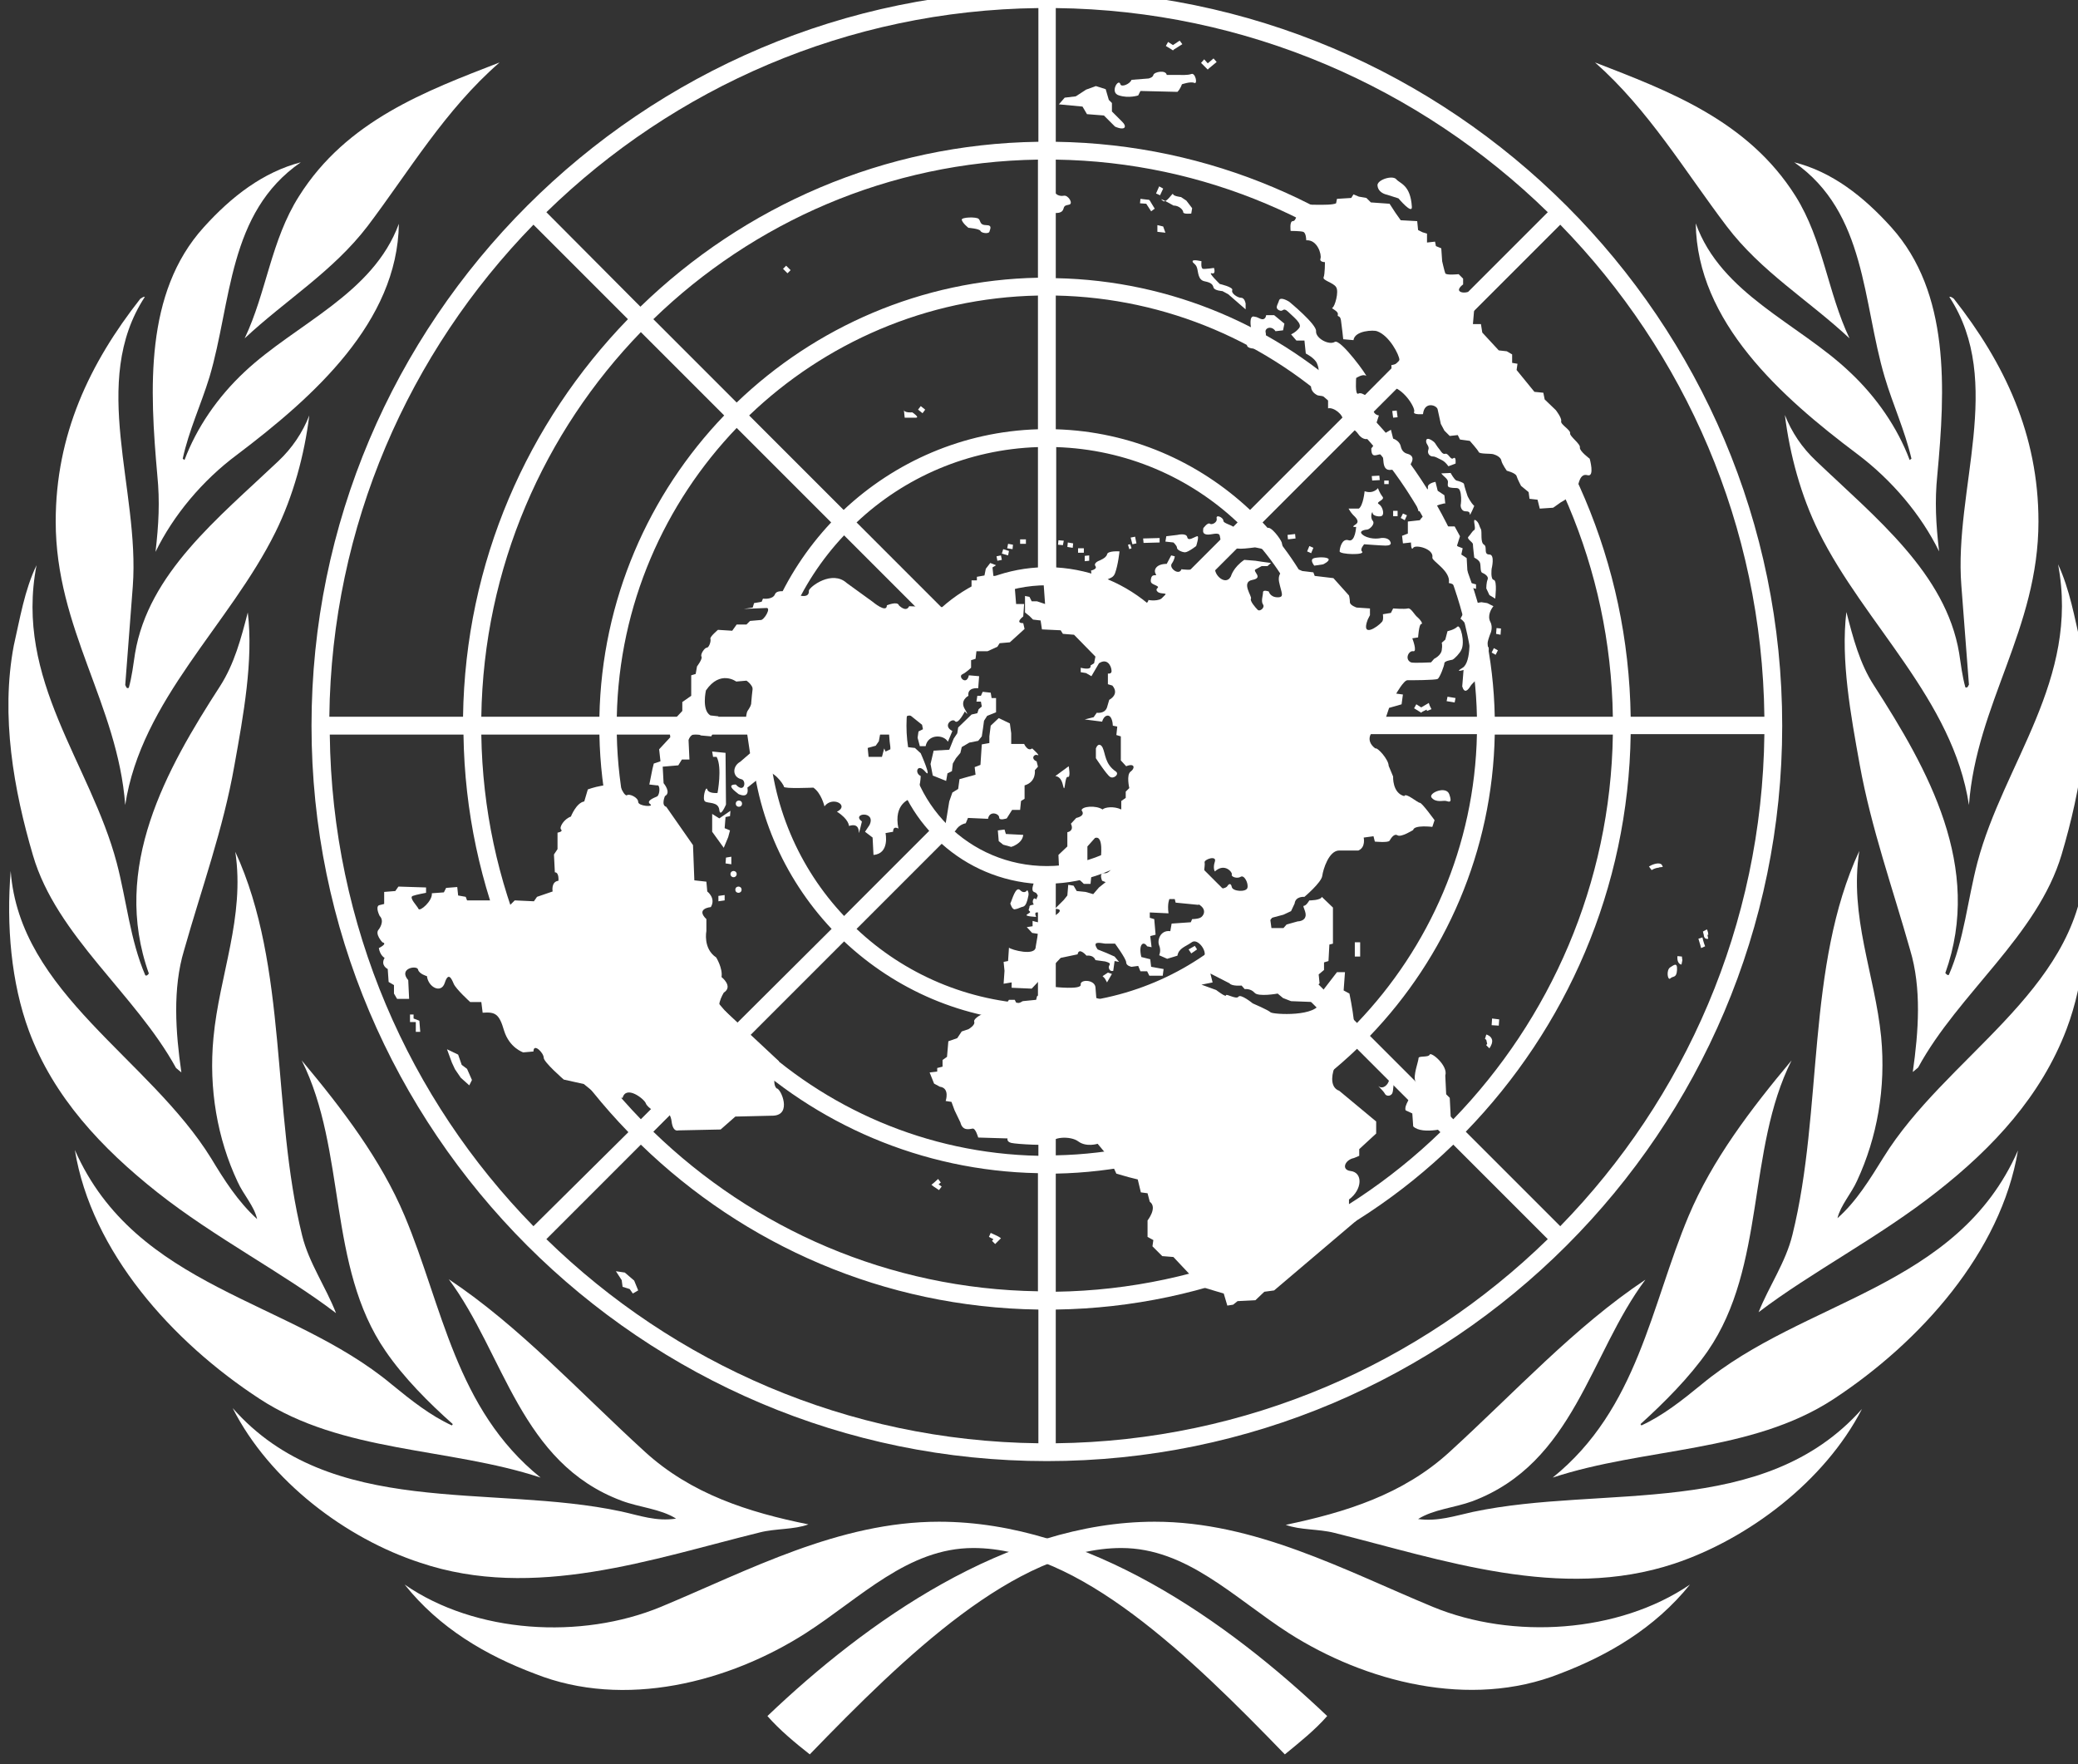 <?xml version="1.0" encoding="UTF-8"?><svg id="svg2" xmlns="http://www.w3.org/2000/svg" viewBox="0 0 466.27 395.8"><rect x="0" y="0" width="466.27" height="395.8" fill="#333333" stroke="none"/><defs><style>.cls-1{fill:#fff;}</style></defs><g id="g3320" transform="translate(1.889,-2.189)"><g><g><g><path class="cls-1" d="M37.61,241.8l1.2,1c-1.3-9-2-18.8,.6-27.4,3.9-13.8,8.8-27.2,11.3-41.5,2-11.1,4.3-23.6,3-34.3-1.5,5.8-3,11.5-6.2,16.5-12.1,18.7-24.5,40.7-16,64.5-.2,.3-.5,.6-.8,.4-3.4-7.9-4.2-16.8-6.4-25.2-5.9-22.3-23-41-18-66.8-2.7,5.6-3.7,11.9-5.1,18-3,15.8,0,32.5,4.3,47.1,5.3,18.1,23,31.1,32.1,47.7Z"/><path class="cls-1" d="M33.01,126c4-8.2,10.5-16,18.3-21.8,17.2-13,36-29.8,36.3-51.8-5.8,15.8-23.1,22.4-34.6,33.2-6.1,5.7-10.8,12.6-13.5,19.8l-.4-.3c1.4-6.4,4.1-12.1,6-18.3,5-16.8,4.1-36.9,20.5-48.2-8.4,2.2-15.5,7.6-21.8,14.6h0c-13.3,14.7-12.1,36.4-10.4,55.6,.6,6,.3,11.1-.4,17.2Z"/><path class="cls-1" d="M53.01,78.1c9.2-8.6,19.8-15,27.6-25.2,9.3-12.3,17.4-26.1,29.6-36.7-16.5,6.4-34.3,13-45,30-6.3,9.9-7.3,21.6-12.2,31.9Z"/><path class="cls-1" d="M59.91,121.6c4-8.1,6.5-17.3,7.6-26.2-1.5,3.8-3.8,7.3-7,10.3-13.4,12.7-29.1,25.1-32.1,43.1-.4,2.6-.7,5.2-1.4,7.7-.6,.3-.6-.4-.8-.6l1.7-22.2c1.6-21.7-9.8-45.8,2.7-64.9-.4-.1-.7,.3-1,.4-11.4,14.5-19,30.5-19,50,0,24.1,13.9,41,15.6,63.6,3.6-23.6,23.4-40.4,33.7-61.2Z"/><path class="cls-1" d="M33.41,269.7c12.9,10.2,28.3,18.1,40.1,27.1-2.3-5.9-6.1-11.3-7.6-17.4-6.9-27.9-3.1-60.3-15-86.1,2.2,14.7-3.6,27.7-4.9,41.7-1.1,11.5,.9,22.7,5.4,32.3,1.3,2.9,3.7,5.4,4.4,8.4-4.3-3.9-7.4-8.8-10.3-13.6C31.61,239.6,2.51,225,.51,197.6H.51c-1,12.2,.1,25.1,4.1,35.9,5.5,14.8,16.3,26.3,28.8,36.2Z"/><path class="cls-1" d="M208.81,343.6c-22.5,0-42.7,10.9-62.4,19.1-17.9,7.4-41.6,6-57.5-5,7.8,9.8,18.3,15.9,29.2,20,20.1,8,43.6,1.9,60.8-9.1,12.3-7.9,22.9-19.1,37.6-19.1,23.7,0,48.6,24.3,69.9,46.3,3.3-2.7,6.8-5.5,9.5-8.6-22.3-21.2-53.8-43.6-87.1-43.6Z"/><path class="cls-1" d="M168.61,346c3.5-.9,7.7-.6,10.9-1.8-13.4-2.7-26.3-6.8-36.7-16.3-14.9-13.6-28.1-28.1-44-38.7,12.5,16.8,16,41.2,38.8,49.7,4,1.5,8.7,1.8,12.2,4-4.4,.7-8.2-.7-12.3-1.6-29.4-6.3-65.2,1.8-87.2-23.2,8.3,16.4,25.5,29.3,42.1,34.7,25.5,8.6,52.2-.9,76.2-6.8Z"/><path class="cls-1" d="M119.41,333.7c-19.1-15.4-22-38.5-30.5-58.7-5.3-12.6-13.9-23.9-23.1-34.9,10.1,20.2,5.7,46.2,18.8,65.2,4.1,6,9.8,11.7,15.1,16.4l-.2,.3c-4.8-2.2-9.1-5.6-13.5-9.2-22.9-19.1-57.4-21.5-71.1-52.6h0c3.7,22.8,21.8,43,41.4,55.8,18.6,12.2,42.5,10.9,63.1,17.7Z"/></g><g><path class="cls-1" d="M385.51,52.9c7.8,10.3,18.4,16.6,27.6,25.2-4.9-10.3-5.9-22-12.1-31.9-10.7-17-28.5-23.6-45-30,12,10.6,20.1,24.3,29.5,36.7Z"/><path class="cls-1" d="M421.01,86.8c1.8,6.1,4.5,11.9,6,18.3l-.4,.3c-2.7-7.2-7.4-14.1-13.5-19.8-11.5-10.9-28.8-17.4-34.5-33.3,.3,22.1,19.1,38.9,36.3,51.8,7.7,5.8,14.3,13.6,18.3,21.8-.7-6.1-1-11.2-.4-17.1,1.8-19.3,2.9-40.9-10.3-55.6h0c-6.3-7-13.4-12.5-21.8-14.6,16.2,11.3,15.3,31.4,20.3,48.2Z"/><path class="cls-1" d="M438.21,133.6l1.7,22.2c-.2,.2-.2,.8-.8,.6-.7-2.5-1-5.1-1.4-7.7-3-17.9-18.8-30.4-32.1-43.1-3.2-3-5.5-6.5-7-10.3,1.1,8.9,3.6,18.1,7.6,26.2,10.3,20.8,30.1,37.6,33.7,61.3,1.7-22.7,15.6-39.5,15.6-63.6,0-19.5-7.6-35.5-19-50-.3-.2-.6-.5-1-.4,12.5,19.1,1,43.2,2.7,64.8Z"/><path class="cls-1" d="M441.81,195.7c-2.2,8.4-3,17.4-6.4,25.2-.3,.2-.6-.2-.8-.4,8.5-23.8-3.9-45.7-16-64.5-3.2-4.9-4.7-10.7-6.2-16.5-1.3,10.8,1,23.2,3,34.3,2.6,14.3,7.4,27.7,11.3,41.5,2.6,8.6,1.9,18.3,.6,27.4l1.2-1c9-16.6,26.8-29.6,32.2-47.8,4.3-14.5,7.3-31.3,4.3-47.1h0c-1.4-6.1-2.5-12.4-5.1-18,4.9,25.9-12.2,44.6-18.1,66.9Z"/><path class="cls-1" d="M319.61,362.7c-19.8-8.2-39.9-19.1-62.4-19.1-33.2,0-64.8,22.5-86.9,43.6,2.7,3.1,6.2,6,9.5,8.6,21.2-21.9,46.2-46.3,69.9-46.3,14.7,0,25.3,11.2,37.6,19.1,17.1,10.9,40.6,17.1,60.8,9.1,10.8-4.1,21.3-10.2,29.2-20-16,10.9-39.8,12.4-57.7,5Z"/><path class="cls-1" d="M420.71,261.9c-3,4.8-6,9.8-10.3,13.6,.7-2.9,3.1-5.5,4.4-8.4,4.5-9.7,6.5-20.8,5.4-32.3-1.4-14-7.2-27-4.9-41.7-12,25.8-8.1,58.2-15,86.1-1.5,6.2-5.3,11.6-7.6,17.4,11.8-9,27.2-16.9,40.1-27.1,12.5-9.8,23.3-21.4,29-36.4,4.1-10.8,5.1-23.7,4.1-35.9-2.1,27.6-31.3,42.2-45.2,64.7Z"/><path class="cls-1" d="M379.91,312.8c-4.4,3.6-8.7,7-13.5,9.2l-.2-.3c5.3-4.8,11-10.5,15.1-16.4,13.1-19,8.7-45.1,18.8-65.2-9.2,11-17.8,22.3-23.1,34.9-8.5,20.2-11.4,43.3-30.5,58.7,20.6-6.8,44.5-5.5,63-17.6,19.5-12.8,37.6-33,41.4-55.8-13.6,31-48,33.4-71,52.5Z"/><path class="cls-1" d="M328.61,341.4c-4.1,.9-7.9,2.2-12.3,1.6,3.5-2.2,8.1-2.5,12.2-4,22.8-8.6,26.3-33,38.8-49.7-15.9,10.6-29.1,25.1-44,38.7-10.4,9.5-23.3,13.5-36.7,16.3,3.2,1.2,7.4,.9,10.9,1.8,24.1,6,50.7,15.4,76.3,6.9,16.5-5.5,33.7-18.4,42.1-34.7-22.1,24.9-58,16.9-87.3,23.1Z"/></g></g><path class="cls-1" d="M233.01,0C142.01,0,68.01,74,68.01,165s74,165,165,165,165-74,165-165S324.01,0,233.01,0Zm0,196.5c-17.4,0-31.5-14.1-31.5-31.5s14.1-31.5,31.5-31.5,31.5,14.1,31.5,31.5-14.1,31.5-31.5,31.5Zm23.7-58c-5.8-5.2-13.3-8.5-21.6-9v-27c15.7,.5,30,6.8,40.7,16.9l-19.1,19.1Zm-25.7-9c-8.3,.5-15.8,3.8-21.6,9l-19.1-19.1c10.7-10.1,25-16.4,40.7-16.9v27h0Zm-24.4,11.9c-5.2,5.8-8.5,13.3-9,21.6h-27c.5-15.7,6.8-30,16.9-40.7l19.1,19.1Zm-9,25.6c.5,8.3,3.8,15.8,9,21.6l-19.1,19.1c-10.1-10.7-16.4-25-16.9-40.7h27Zm11.8,24.5c5.8,5.2,13.3,8.5,21.6,9v27c-15.7-.5-30-6.8-40.7-16.9l19.1-19.1Zm25.6,8.9c8.3-.5,15.8-3.8,21.6-9l19.1,19.1c-10.7,10.1-25,16.4-40.7,16.9v-27Zm24.5-11.8c5.2-5.8,8.5-13.3,9-21.6h27c-.5,15.7-6.8,30-16.9,40.7l-19.1-19.1Zm9-25.6c-.5-8.3-3.8-15.8-9-21.6l19.1-19.1c10.1,10.7,16.4,25,16.9,40.7h-27Zm10.1-46.4c-11.5-10.8-26.7-17.6-43.6-18.1v-30c25.1,.5,47.9,10.7,64.8,26.9l-21.2,21.2Zm-47.6-18.1c-16.8,.5-32.1,7.3-43.6,18.1l-21.2-21.2c16.9-16.2,39.7-26.4,64.8-26.9v30h0Zm-46.4,20.9c-10.8,11.5-17.6,26.7-18.1,43.6h-30c.5-25.1,10.7-47.9,26.9-64.8l21.2,21.2Zm-18,47.6c.5,16.8,7.3,32.1,18.1,43.6l-21.3,21.2c-16.2-16.9-26.4-39.7-26.9-64.8h30.1Zm20.9,46.4c11.5,10.8,26.7,17.6,43.6,18.1v30c-25.1-.5-47.9-10.7-64.8-26.9l21.2-21.2Zm47.5,18c16.8-.5,32.1-7.3,43.6-18.1l21.2,21.2c-16.9,16.2-39.7,26.4-64.8,26.9v-30Zm46.4-20.9c10.8-11.5,17.6-26.7,18.1-43.6h30c-.5,25.1-10.7,47.9-26.9,64.8l-21.2-21.2Zm18.1-47.5c-.5-16.8-7.3-32.1-18.1-43.6l21.2-21.2c16.2,16.9,26.4,39.7,26.9,64.8h-30Zm3.1-70.4c-17.6-16.9-41.4-27.5-67.6-28v-26.6c33.5,.5,63.9,14.1,86.3,35.8l-18.7,18.8Zm-71.6-28.1c-26.2,.5-50,11.1-67.6,28l-18.7-18.7c22.4-21.7,52.8-35.3,86.3-35.8v26.5Zm-70.4,30.9c-16.9,17.6-27.5,41.4-28,67.6h-26.5c.5-33.5,14.1-63.9,35.8-86.3l18.7,18.7Zm-28,71.6c.5,26.2,11.1,50,28,67.6l-18.7,18.7c-21.7-22.4-35.3-52.8-35.8-86.3h26.5Zm30.8,70.4c17.6,16.9,41.4,27.5,67.6,28v26.5c-33.5-.5-63.9-14.1-86.3-35.8l18.7-18.7Zm71.6,28.1c26.2-.5,50-11.1,67.6-28l18.7,18.7c-22.4,21.7-52.8,35.3-86.3,35.8v-26.5Zm70.5-30.9c16.9-17.6,27.5-41.4,28-67.6h26.5c-.5,33.5-14.1,63.9-35.8,86.3l-18.7-18.7Zm28-71.6c-.5-26.2-11.1-50-28-67.6l18.7-18.7c21.7,22.4,35.3,52.8,35.8,86.3h-26.5Zm-9.3-92c-23.2-22.5-54.5-36.5-89.2-37V4c42.9,.5,81.8,17.9,110.4,45.8l-21.2,21.2Zm-93.2-37c-34.6,.5-66,14.5-89.2,37l-21.1-21.2C149.31,21.9,188.21,4.5,231.11,4v30h-.1Zm-92,39.8c-22.5,23.2-36.5,54.5-37,89.2h-30c.5-42.9,17.9-81.8,45.8-110.4l21.2,21.2Zm-36.9,93.2c.5,34.6,14.5,66,37,89.2l-21.3,21.1c-27.9-28.5-45.2-67.4-45.7-110.3h30Zm39.8,92c23.2,22.5,54.5,36.5,89.2,37v30c-42.9-.5-81.8-17.9-110.4-45.8l21.2-21.2Zm93.1,37c34.6-.5,66-14.5,89.2-37l21.2,21.2c-28.6,27.9-67.5,45.3-110.4,45.8v-30h0Zm92-39.9c22.5-23.2,36.5-54.5,37-89.2h30c-.5,42.9-17.9,81.8-45.8,110.4l-21.2-21.2Zm37-93.1c-.5-34.6-14.5-66-37-89.2l21.2-21.2c27.9,28.6,45.3,67.5,45.8,110.4h-30Z"/><g><polygon id="polygon59" class="cls-1" points="242.51 126.8 241.51 126.9 241.51 128.1 242.51 128 242.51 126.8"/><rect id="rect61" class="cls-1" x="240.01" y="125.2" width="1.3" height="1"/><polygon id="polygon63" class="cls-1" points="237.61 124.9 238.81 125.1 238.91 124.1 237.71 123.9 237.61 124.9"/><polygon id="rect65" class="cls-1" points="236.61 124.5 235.51 124.4 235.61 123.4 236.81 123.5 236.61 124.5"/><rect id="rect67" class="cls-1" x="227.01" y="123.2" width="1.3" height="1"/><polygon id="polygon69" class="cls-1" points="224.11 125.2 225.31 125.4 225.41 124.4 224.31 124.2 224.11 125.2"/><polygon id="rect71" class="cls-1" points="224.31 126.8 222.91 126.4 223.21 125.4 224.51 125.8 224.31 126.8"/><polygon id="rect73" class="cls-1" points="221.91 128 221.71 127 222.71 126.8 222.91 127.8 221.91 128"/><polygon id="polygon75" class="cls-1" points="91.41 231.5 91.41 233.7 92.41 233.7 92.21 231.2 90.91 230.7 90.91 229.8 90.11 229.8 90.11 231.5 91.41 231.5"/><polygon id="polygon77" class="cls-1" points="98.41 237.6 100.91 238.8 101.71 241.1 102.91 242 104.01 244.5 103.41 245.7 101.51 244 100.21 242.1 99.51 240.6 98.41 237.6"/><polygon id="polygon79" class="cls-1" points="140.41 289.5 141.31 291.7 140.11 292.4 139.41 291.4 137.81 290.9 137.61 289.4 136.31 287.4 138.31 287.7 140.41 289.5"/><path id="path81" class="cls-1" d="M227.91,137.7h-1.8l-.3-3.7,1-.7v-1.9h-5.8l-.2-1.9,.8-.5-1.3-.5-1,1.3-.3,1.5-1.7,.3v.8h-1.2v2.2l-4.7,3.9-9.3-.3c-.7,1.5-2.3-.2-2.3-.2-.3-1-2.7,0-2.7,0,0,1.9-3.2-.8-3.2-.8l-5.8-4.2c-3.3-3-8.3,.8-8.5,1.7,.2,2.4-3.8,.5-3.8,.5,0,0-3.3-1-3.8,.3s-2.7,1-2.7,1l-.3,.7-1.7,.3-.3,1-2,.3,5-.2c1.3-.2-.5,2.9-1.3,2.7l-2.3,.2-.8,.8h-2.2l-1,1.4-3.2-.2s-1.8,1.5-1.7,2c.2,.5-.3,2-.8,2s-1.5,1.5-1.2,2-1,2.2-1,2.2l-.3,1.7-1,.3v4.6l-2,1.4v2l-3,3.2,.3,2.7-2.5,2.7,.3,2.7-1.5,.5-.3,1.2-.7,3.5,1.7,.2c.8-.3,.7,2.2,0,2.5s-2.5,1-1.5,1.7-2.7,.5-2.7-.5-2-1.9-2.5-1.5c-.5,.3-1.3-1.5-1.3-1.5-1.8-1.9-7.5,.2-7.5,.2l-.8,2.7c-1.8,.3-3,3.4-3,3.4-1.5,.5-2.7,2.4-2.2,2.9s-.8,.7-.8,.7v3.7l-.8,1.2,.2,4c1,0,.8,1.9,.8,1.9-1.7,.2-1.3,2.4-1.3,2.4l-3.5,1.2-.7,1-4.3-.2-1.2,1.2-1.2-1.2h-8.3l-.3-.8-1.7-.3-.2-1.9-2.5,.2-.5,1-2.7,.2c.2,1.7-2.7,4.2-3,3.5s-2.2-2.5-1.3-2.9c.8-.3,3-.7,3-.7v-1.2l-6.2-.2-.7,1-2.5,.2v2.7l-1.2,.3c-.8,.5,.2,2.4,.2,2.4,1.2,1.2-.2,3-.2,3-1,1,.8,2.9,.8,2.9,1.3,.3-.8,1.3-.8,1.3,.3,1.7,1.3,2.2,1.3,2.2-1,1.7,.7,2.5,.7,2.5l.2,2.9,1.2,.7v1.9l.7,1.2h2.7l-.2-4.2c-2.3-2.7,2-3.4,2.2-2.4s2,1.5,2,1.5c.3,2.5,3.2,4,4,1.5s1.5-1,2,.2,3.7,4.1,3.7,4.1h2.5l.3,2.4c2.8-.2,3.7,.2,4.8,4,1.2,3.9,4.3,4.9,4.3,4.9l2.3-.2c0-2,2.3,.3,2.3,1.4,0,1,4.5,4.9,4.5,4.9l4.5,1,4.2,3.4,3.2-.3h1.3c.8-2.9,4.8,.2,5.2,1.2,.3,1,3,2.7,3.3,1.9s2.2-.3,2.5,2.2c.3,2.5,1.5,2,1.5,2l9.5-.2,3.3-2.9,8.5-.2c4.3-.2,1.7-6.1,.8-6.1-1.5-1.2,.5-6.1,.5-6.1l-12.1-11.3c-2.8,0-.3-4.1-.3-4.1,2.2-1.4-.5-3.5-.5-3.5,.3-2-1.2-4.4-1.2-4.4-3-2-2.2-5.9-2.2-5.9v-2.7c-2.5-2.4,1-2.7,1-2.7,1.2-2-.8-3.5-.8-3.5l-.2-2.2-2.7-.3-.3-7.9-6-8.6c-1.2-.3-.3-2.4-.3-2.4,1.5-.8-.3-2.9-.3-2.9l-.2-3.7,3.5-.3,.8-1.3h1.7l-.2-4.4c.8-2.2,2.8-1,2.8-1l2.3,.2,1.3-2.5,.3-2-1.8-.2c-2-1.2-1-5.6-1-5.6,3.2-4.7,6.8-2,6.8-2l2.3-.2c3.5,2.4,.3,6.7,.3,6.7-.7,1-.3,4.2-.3,4.2l.8,5.4-2.2,1.9c-1.8,1-1.8,3.4,.2,3.9,1.3,.2,.8,3.4-1.2,1.2-3,0,1.7,2.7,.3,2,3,1.5,2.3-1.3,2.3-1.3l4-3.2c1.5-1.2,4.2,2.5,4.2,3s6.6,.2,6.6,.2c1.8,1.2,2.5,4.2,2.5,4.2,1.8-2.4,5.7-.2,2.8,1.2,2.7,1.7,2.7,3.2,2.7,3.2,2.2-.7,2.2,1,2.2,1.5s.7-2.5,.7-2.5c-2.5-1.9,3.3-2.5,1.7,.8l-1,1.5,1.7,1.3,.2,3.9c3.7-.3,2.7-4.9,2.7-4.9l1.7-.3c0-1.5,1.2-.7,1.2-.7-1.2-5.7,2.7-6.7,2.7-6.7,2.2-.5,2.3-5.1,2.3-5.1-1.5-.7-.7-3,1-1s-1-4.1-1-4.1l-1.3-1.2-1.8-.2-.2-1.9h-3l-.5,2.4-1.1,.5-.3-.7-.5,1.9h-3l-.2-2,1.8-.5,.7-1,.5-2.7h2.2l2.8-.8c.2-2.9,1.7-2.2,1.7-2.2l1,.8,1.5,1.2,.2,1-1,.5-.2,1.4,.5,1.9h1.3c.5-2.7,4-2.7,5-1l1-2.4c-2.3-1.2,0-3,.6-2.2,.7,.8,2.2-2.2,2.2-2.2,0,0,1.2,1.5,0-.5s.8-3,.8-3c-.3-2,2.2-1.7,2.2-1.7l.2-2.7-2.3-.2c-.5,2.4-2.5,.3-1.5-.2s2-1.5,2-1.5v-1.7l1-.3,.2-1.7h2.5l2.2-1,.5-.8,2.3-.2,3.3-3-.3-1.3c-2,0,0-1.5,0-1.5l.2-2.8h0Z"/><path id="path83" class="cls-1" d="M160.91,171.1l-3-.3,.2,1.2h.8c1.3,2.4,.2,8.1,.2,8.1,0,0-2,.2-2.3-.8s-1.2,2.2-.5,2.7,3,0,3.2,1.9,1.5-1.2,1.5-1.2l-.1-11.6h0Z"/><polygon id="polygon85" class="cls-1" points="157.91 184.8 157.91 188.8 160.51 192.4 161.51 190 161.91 188.5 160.71 188 160.91 185.5 161.91 185.3 162.01 184.1 159.51 185.8 157.91 184.8"/><polygon id="polygon87" class="cls-1" points="162.21 196.1 162.21 194.4 161.01 194.6 160.91 195.9 162.21 196.1"/><polygon id="polygon89" class="cls-1" points="160.71 204.2 160.71 203 159.31 203.2 159.31 204.4 160.71 204.2"/><path id="path91" class="cls-1" d="M162.71,199c.4,0,.7-.3,.7-.7s-.3-.7-.7-.7-.7,.3-.7,.7,.3,.7,.7,.7Z"/><circle id="circle93" class="cls-1" cx="163.81" cy="201.8" r=".7"/><circle id="circle95" class="cls-1" cx="163.91" cy="182.5" r=".7"/><polygon id="polygon97" class="cls-1" points="217.21 159.6 218.21 159.6 218.41 160.7 217.71 161.3 217.41 162.2 216.11 162.5 213.11 165.4 212.91 166.7 212.11 167.9 211.11 170.4 207.61 170.6 206.91 173.6 207.41 176.2 210.41 177.4 210.71 175.7 211.71 175.2 211.91 173.5 212.61 172.3 213.61 171.1 213.91 169.8 215.61 168.8 217.61 168.4 218.41 167.4 218.71 165.4 218.91 163.9 219.61 162.8 221.61 162 221.61 158.8 220.61 158.8 220.41 157.6 218.61 157.4 218.21 158.3 217.41 158.3 217.21 159.6"/><path id="path99" class="cls-1" d="M225.01,169.1v-2.4l-.3-2.2-2.5-1.2-1.8,1.7-.3,2.4v1.5l-1.7,.3-.3,4.6-1.3,.5,.2,1.7-1.8,.5-1.8,.5-.3,2.2-1.3,.8-.7,2-.8,4.9s1.5,2.9,2.3,1.5c.8-1.3,2.2-1.5,2.2-1.5l.5-1.2,4.5,.2c.3-1.9,2.5-1.2,2.5-.3,0,.8,1.7,.2,1.7,.2l1.2-1.9h1.8l.2-2,.8-.5v-3c2.7-.8,2.3-3.4,2.3-3.4l.7-.8-.3-1.2c-1.3-.5-.7-1.7,.2-1.4,.8,.3-1.2-1.5-1.2-1.5-1,.8-1.8-1-1.8-1h-2.9Z"/><path id="path101" class="cls-1" d="M227.71,189.5c-.2,2-2.7,2.7-2.7,2.7l-1.8-.5-1-.8-.2-2.4,1.5-.2,.3,1,3.9,.2h0Z"/><path id="path103" class="cls-1" d="M236.71,178.7c.4,1.5,.3-2.4,1-2.2s.2-2.4,.2-2.4l-3,2.2c1.4,.2,1.6,1.7,1.8,2.4Z"/><path id="path105" class="cls-1" d="M245.51,169.9c.7,1.5,.5,3.7,3,5.4,.8,.6-.5,1.7-1.3,1.2s-3.2-4.2-3.2-4.2v-2.2c.5-1.3,1.2-.8,1.5-.2h0Z"/><polygon id="polygon107" class="cls-1" points="245.51 221.2 246.01 221.7 246.51 222.6 247.61 220.7 246.71 220.4 245.51 221.2"/><polygon id="polygon111" class="cls-1" points="265.41 216.1 266.71 215.2 266.21 214.4 264.81 215.2 265.41 216.1"/><path id="path113" class="cls-1" d="M313.51,251.3l1.5,.7,.2,2.9c2,2,8.5,.3,8.5-.2s-.3-6.2-.3-6.2l-.8-.8-.2-4.2c.7-2.2-3.2-5.4-3.5-4.7s-2.5,.2-2.5,.8c0,.7-1.3,4-.7,5.2,.7,1.2-.5,1.2-.7,2.4-.2,1-1.9,3-1.5,4.1h0Z"/><path id="path115" class="cls-1" d="M309.81,244.5c-.3,1.3-1.5,2-2.2,1.5s.8,.8,1.2,1.5c.3,.7,1.3,.7,1.7,0,.3-.7,.2-2.2,.5-2.9,.3-.6-1-.8-1.2-.1h0Z"/><rect id="rect117" class="cls-1" x="302.11" y="213.6" width="1.2" height="3.2"/><path id="path119" class="cls-1" d="M319.31,181.1c-.7-1,3.3-2.7,4-.7s0,1.7-.7,1.5c-.6-.2-2.3,.5-3.3-.8h0Z"/><polygon id="polygon123" class="cls-1" points="322.91 158.5 322.71 159.5 324.51 159.8 324.71 158.8 322.91 158.5"/><polygon id="polygon125" class="cls-1" points="318.21 161.4 318.31 161.7 319.31 161.3 318.91 160.5 318.71 159.9 318.21 160.2 317.01 160.9 315.91 160.2 315.41 161.1 316.71 161.9 317.01 162.1 317.21 161.9 318.21 161.4"/><path id="path127" class="cls-1" d="M324.51,120.3h-2.5s.8,.3-1.5-1.9c-2.3-2.2-3.8,.5-3.8,.5l-2.7,.3v2.7l-1.3,.5,.2,1.7,1.8-.2s0,2,.5,1.2c.5-.8,4.7,.2,4.3,2.2-.1,.8,4.2,3,3.7,5.7,2.2,.3,1.7,2.5,1.7,2.5l2.8,.3,.8-1.7,.8,.2v-1l-1.8-.5-.3-5.4-1.2-.8,.3-1.4-1.3-.5,.7-2.2-1.2-2.2h0Z"/><path id="path129" class="cls-1" d="M331.81,137.5l-1.3-.2-3,.5-1.7,3.2s.8,.5,1.5,1.7,1,8.1-1,9.3,.2,.5,.2,.5l-.3,3.7c.5,1.7,1.3,.8,1.8,0s1-1,1.7-1.9c.7-.8,1.7-2.4,1.8-3.5,.2-1.2,1-3,.5-3.5s.5-2.9,.5-2.9c0,0,.7-1.4,0-2.7-.7-1.4,.2-2.9,.7-3.5l-1.4-.7h0Z"/><polygon id="rect133" class="cls-1" points="333.81 144.4 333.91 143.1 334.91 143.2 334.81 144.6 333.81 144.4"/><polygon id="rect135" class="cls-1" points="333.71 149.1 332.81 148.6 333.31 147.6 334.21 148.1 333.71 149.1"/><path id="path137" class="cls-1" d="M332.31,135.7l-.7-1.5s0-1.3,.3-2-.7-1.3-1.2-1.5-.3-1.5-.5-2.2-1.3-1.2-1.3-1.2c0,0-.3-2.5-.3-3s-1.5-1.2-1-1.7,.8-1.2,1.3-1.5-.5-2.7,.3-2.2,.8,1.4,1.2,2c.3,.7-.2,3,.7,3.5,.8,.5-.2,2.2,1.2,2.2,1.3,0,.5,3.2,.5,3.2,0,0-.3,2.4,.5,2.5,.8,.2,.3,4.2,.3,4.2l-1.3-.8h0Z"/><path id="path139" class="cls-1" d="M321.51,108.4c.5,.7,1.5,1.2,1.5,1.9s-.3,1.2,.7,1.3c1,.2,1.7-.2,2,.7,.3,.8,.3,2.2,.2,2.9-.2,.7,.2,1.7,1,1.7s1,.2,1,.7,1-1.9,1-1.9c-.8-.7-1.5-2.2-1.5-2.2,0,0-.8-2.4-.8-2.7s-1.2-.7-1.7-.8c-.5-.2-1.3-1.7-1.3-1.7l-2.1,.1h0Z"/><path id="path141" class="cls-1" d="M323.11,106.8c-.5-.7-1-1.2-1.7-1.5s-1.2-.7-1.8-.7c-.7,0-1.3-.7-1-1.5s-.5-1.2-.5-1.9,.5-.7,1.3-.2,.7,.7,1.3,1.5c.7,.8,1,1.7,1.7,1.5s1.2,1.5,1.8,1c.7-.5,.5,1.2,.5,1.2l-1.6,.6h0Z"/><path id="path143" class="cls-1" d="M303.71,125.9c.9,.9-5,.7-5,0s.5-3,2-2.5,1.7-3,1.7-3c0,0-1.3,.2-.2-.5,1.2-.7,0-1.7-.5-2.2s-1-1.4-1-1.4h2.3c1-.7,1.3-3.9,1.3-3.9,2,.7,3-.7,3-.7,0,0,.3,1,1,1.9,.7,.8-1.7,1.2-.8,1.7,.8,.5,1.2,2,.8,2.5-.3,.5-2.2,.2-2.2-.5s-.7,.8,0,1.7c.7,.8-.8,2-1.2,2-.3,0-2.5,.3-.7,1.4,1.8,1,3.8,.5,3.8,.5,0,0,1.5-.2,2,.7,.5,.8-.2,1-1,1s-4.8-.3-4.8-.3c0,0-1,1.1-.5,1.6h0Z"/><path id="path145" class="cls-1" d="M293.01,127.4c.8-.2,2.8-.3,3.2,.2,.3,.5-1.2,1.2-1.2,1.2l-2,.3c-.6-.8-.8-1.5,0-1.7h0Z"/><path id="path147" class="cls-1" d="M314.51,113.3c1.3-.7,4.2-.7,4-1.7s1.7-1.3,1.7-1.3l.5,2,1.5,1,.2,1.9s.5-.3-1.3,.2-.7,1.3-.7,1.3l-4,.2-.5-1.7-1.4-1.9h0Z"/><path id="path149" class="cls-1" d="M308.01,104.1c1,0-.3,3.9,2.3,3.5,2.7-.3,.2,1.2,2.2,1.3,2,.2,1.5-1.5,2.2-2.7s.3-1.9-.8-2.2q-1.2-.3-1.5-1.7c-.3-1.3-1.7-1.7-1.7-1.7l-.5-2-2.2,1.3-2.2,2.9c0,2.4,1.2,1.3,2.2,1.3h0Z"/><polygon id="rect153" class="cls-1" points="312.41 118.4 312.91 117.4 313.81 117.8 313.31 118.9 312.41 118.4"/><rect id="rect155" class="cls-1" x="310.71" y="116.8" width="1" height="1.2"/><polygon id="rect157" class="cls-1" points="311.51 94.3 311.71 95.8 310.71 95.9 310.51 94.4 311.51 94.3"/><rect id="rect159" class="cls-1" x="308.71" y="110" width="1" height=".8"/><polygon id="rect161" class="cls-1" points="306.01 110 305.91 109 307.61 108.9 307.71 109.9 306.01 110"/><polygon id="rect163" class="cls-1" points="292.31 126.3 291.41 125.9 291.91 124.7 292.81 125.1 292.31 126.3"/><polygon id="rect165" class="cls-1" points="287.11 123.2 287.01 122.2 288.71 122 288.81 123 287.11 123.2"/><polygon id="polygon169" class="cls-1" points="258.31 122.9 254.61 123 254.71 124 258.31 123.9 258.31 122.9"/><polygon id="rect171" class="cls-1" points="252.21 124.3 251.81 122.8 252.81 122.6 253.11 124.1 252.21 124.3"/><polygon id="rect173" class="cls-1" points="251.51 125.4 251.21 124.4 251.71 124.3 252.01 125.2 251.51 125.4"/><path id="path175" class="cls-1" d="M259.81,122.5l-.2,1.2,1.8,.2s.8,.7,.8,1.2,1.2,1,1.8,1c.7,0,2.5-1.4,2.5-1.4,0,0,.8-2.4,.2-2.2-.7,.2-2,1.2-2.2,.2s-2.2-.5-2.2-.5l-2.5,.3h0Z"/><path id="path177" class="cls-1" d="M268.11,120.7c0,.5-.3,1.2,.7,1.4,1,.2,2.8-.7,3,.3s.2,1.7,1.5,2.2,2.2,.7,3.2,.7,3.2-.3,3.2-.3c0,0,2.4,.4,2.8,.8,1.8,1.9,3,2.4,3.5,1.5,.5-.8-.2-2.7-.3-3.4-.2-.7-2.5-3.9-3.3-3.2-.8,.7-1,0-2.5,.5s-4.7,.2-4.8-.5c-.2-.7-2.5-1-2.5-1.7s-1.7-1.5-1.5-.5-1.2,1.5-1.5,1.2c-.5-.4-1.5,1-1.5,1h0Z"/><path id="path179" class="cls-1" d="M306.31,99.1l1.2-3.7c-1.7-.3-1.3-2.2-1.3-2.2-.2-1.5-2.5-3.2-3.3-2.7s-.5-3.5-.5-3.5c0,0,1.5-1,2.2-.5s-5.7-8.4-7-7.6-4.3-.8-4.2-2.4c.2-1.5-6-6.6-6-6.6,0,0-2-1.3-2.3-.3s-1,1.7,0,2.2,.8-.8,2,.3c1.2,1.2,3.3,2.7,2.5,3.7s-1.8,1.4-1.8,1.4l1.2,1.4h1.8l.3,2.9s2,1,2.5,2.2,.5,1.9,0,2.5c-.5,.7-1.5,1.9-1.3,3,.2,1.2,1.5,1.7,1.5,1.7l1.3,.2,1,.5v2.2c1.3-.3,3.5,1.5,3.3,2.7s.3,.5,2,1.7,1.2,1.4,2.3,2.2c1.1,.7,2.1,.2,2.6-1.3h0Z"/><path id="path181" class="cls-1" d="M278.91,76.1c-.2-.7-.5-3,.5-2.9,1,.2,.3,0,1.5,.5s1.3-.8,1.3-.8h1.8l2.3,1.9-.3,1.5-1.7,.2c-.8-1.3-2.5-.8-2.2,.3,.3,1.2-.8,3.4-1.5,3.5-.7,.2-2.8,.2-2.7-.8,.3-1,1-3.4,1-3.4h0Z"/><path id="path183" class="cls-1" d="M277.61,71.6v-1.3s-.2-1.3-1-1.3-2.3-1-2-1.7-2.8-1.4-2.8-1.4c0,0-2.8-2.7-1.8-2.4,1,.3,.5-1.2,.5-1.2,0,0-2,.3-2.5,.2-.5-.2-.3-1.7-.3-1.7,0,0-2-.5-2,0s.7,.5,1,1.5c.3,1,.2,2.7,1.7,3s1.8,.7,2,1.4c.2,.7,2,.8,2,.8l1.3,.7,3.9,3.4h0Z"/><polygon id="polygon185" class="cls-1" points="259.61 54.4 259.11 53 257.81 52.7 257.81 54.2 259.61 54.4"/><path id="path187" class="cls-1" d="M259.11,47.3c-1.7-1.3,2.3,1,2.3,1,1.3,0,2.2,1,2.2,1.5s1.8,.3,1.8,.3l.2-1.2-1.3-1.7-1.2-.8s-1.8-.2-1.8-.7c0-.4-1.5,2.1-2.2,1.6h0Z"/><path id="path189" class="cls-1" d="M289.71,48.3c-.5,1.5-.7,3.5-1.5,3.5s-.5,2.2-.5,2.2c0,0,2.2,0,2.8,.2,.7,.2,.7,1.9,.7,1.9,2.5-.2,3.5,3.2,3.2,4.1-.3,.8,1,.8,1,.8,0,0,0,2.7-.3,3.4s2.2,1.2,2.8,2.2c.7,1-.3,4.4-.8,4.6s1.3,.7,1.2,1.5c-.2,.8,.5,0,.7,1.4,.2,1.3,.5,4.2,.5,4.2l2.3,.2c.3-2.2,4.6-2.3,5.3-2,2.8,1,5,5.4,5,6.4s-1.8,1.2-1.8,1.2l.3,4.9c2.8,.8,5.2,4.9,4.8,5.6-.3,.7,2,.5,2,.5,.3-3,3.2-2,3.3-1,.2,1,.7,3.2,.7,3.2l.8,1.5,1.2,1.2,1.8-.2,.5,1,2.2,.3s1.8,2,2,2.5,2.7,.3,3.3,.5c.7,.2,1.7,.7,1.8,1.5,.2,.8,1.2,2.2,1.2,2.2,0,0,2,.5,2.2,1.2s1,2.2,1,2.2l1.7,1.4,.2,1.5,1.8,.2,.5,2,3-.2,1.7-1.2c2.2-1.2,3.7-2.7,3.8-3.4,.2-.7,.5-3.2,2.2-2.7s.5-3.7,.5-3.7c0,0-2.3-1.7-2.2-2.5,.2-.8-2.3-2.5-2.2-3.2,.2-.7-2.2-2-2-2.7s-1.2-2.5-1.2-2.5l-2.5-2.4-.3-1.5-2-.2-4-4.9,.2-1.4-1.2-.2v-1.9l-1.2-.7-1.8-.2-3.7-4-.3-1.9h-1.8l.3-3.5c1.2-1.5,.5-4.4,.5-4.4,0,0-2.3,1.2-3.5,.7s.5-1.7,.5-1.7v-1.3l-1-1s-2.8,.3-3-.2-.7-2.7-.7-2.7l-.2-2.9-1.2-.5-.2-1-1.8,.2v-2l-1-.3-1-.5-.2-2-3.7-.2-1.2-1.7-1.3-2-4.2-.3-1-1-1.7-.3-1.2-.5-.5,.8-3.2,.2-.2,1c-1.4,.7-8,0-8.2,.5h0Z"/><path id="path191" class="cls-1" d="M307.21,43.9c-.3-1.3,3.3-2.5,4.2-1.5,.8,1,3.2,1.2,3.5,6.2,.1,1.8-3-1.9-3-1.9l-2.5-.8c-1.4-.3-2.1-1.1-2.2-2h0Z"/><polygon id="rect193" class="cls-1" points="258.41 46 257.51 45.6 258.21 44 259.11 44.5 258.41 46"/><path id="path195" class="cls-1" d="M249.81,29.4l-2.2-2.2v-1.9l-.7-.7-.7-2.4-2.2-.7-2.2,.8-2.3,1.5-2.5,.3-1.3,1.5,5.3,.5,1,1.7,3.8,.3,2.5,2.5c2.3,1,2.8,0,1.5-1.2h0Z"/><path id="path197" class="cls-1" d="M249.51,21.1c-.4-1.5-2.5,1.9-.3,2.5,2.2,.7,4.3,0,4.3,0l.5-1,8.3,.2c.7-.7,1-1.7,1-1.7,0,0,2-.7,2.8-.3,.8,.3,.2-2.4-.7-2-.8,.3-2.5,.2-2.5,.2h-3c-.2-1.2-2.8-.7-3,0-.1,.6-1.1,.8-1.1,.8l-3.8,.3c-.4,1-2.3,1.7-2.5,1h0Z"/><path id="path199" class="cls-1" d="M233.01,49.6c2.6,.8,3.5,.2,3.7-.5s.3-.8,1.3-1-.2-2.2-1.2-2-2-.3-2.2-1.2c-.2-.8-1.8-3-2-1.3s-1.2,1.7-1,2.9c.3,1.1,.8,2.9,1.4,3.1h0Z"/><path id="path201" class="cls-1" d="M213.91,51.5c-.1-.6,3.3-.7,3.8-.2s.2,1.4,1.7,1.4,.8,1,.7,1.5c-.2,.5-1.8,.3-2-.2s-2.7-.7-2.7-.7c0,0-1.3-1-1.5-1.8h0Z"/><polygon id="polygon205" class="cls-1" points="268.71 17.4 269.11 17.8 269.41 17.5 271.11 16.1 270.41 15.3 269.11 16.4 268.31 15.5 267.61 16.3 268.71 17.4"/><polygon id="polygon207" class="cls-1" points="261.31 13.5 261.51 13.3 263.41 12.1 262.81 11.3 261.31 12.3 260.21 11.6 259.71 12.5 261.01 13.3 261.31 13.5"/><polygon id="polygon209" class="cls-1" points="255.31 47.9 256.41 49.6 257.21 49 256.11 47.2 255.91 47 255.71 47 254.01 46.8 253.91 47.8 255.31 47.9"/><path id="path211" class="cls-1" d="M200.91,94l.2,1.9h2.5c1,0-.8-1.2-.8-1.2,0,0-2,.2-1.9-.7h0Z"/><polygon id="rect213" class="cls-1" points="204.11 94.1 204.71 93.3 205.71 94.1 205.11 94.9 204.11 94.1"/><polygon id="rect215" class="cls-1" points="173.81 62.5 174.51 61.8 175.51 62.8 174.81 63.5 173.81 62.5"/><polygon id="polygon219" class="cls-1" points="220.71 280.6 221.41 281.3 222.21 280.5 222.71 280 222.11 279.6 220.41 278.8 220.01 279.7 221.01 280.2 220.71 280.6"/><polygon id="polygon221" class="cls-1" points="207.61 268.4 208.81 269.2 209.41 268.4 208.71 267.9 209.21 267.5 208.61 266.7 207.61 267.6 207.11 268 207.61 268.4"/><path id="path223" class="cls-1" d="M332.91,235.5c-.2-.9-1.2-1.2-1.3-1.2l-.3,1h0c.1,0,.2,.1,.3,.2l.2,.9c-.1,.1-.2,.2-.2,.3l.7,.7c.5-.8,.7-1.3,.6-1.9h0Z"/><polygon id="polygon225" class="cls-1" points="334.41 232.3 332.81 232.2 332.91 230.7 334.51 230.9 334.41 232.3"/><path id="path227" class="cls-1" d="M372.91,219.2c.7-.4,1.6-1.3,1.5,.6-.1,1.9-.9,1.3-1.5,1.9-.6,.6-1-1.9,0-2.5h0Z"/><path id="path231" class="cls-1" d="M381.41,212v-.2c0-.3-.1-.7-.3-1.1l-.9,.5c.1,.2,.1,.5,.2,.7,0,.3,.1,.6,.3,.8,.2,.1,.4,.2,.7,.1l-.2-1c0,.1,.1,.1,.2,.2h0Z"/><path id="path233" class="cls-1" d="M379.21,212.8c.3,1,.6,2,.6,2.1l.9-.4s-.4-1-.6-2l-.9,.3h0Z"/><path id="path235" class="cls-1" d="M375.51,216.8l-1-.1c-.1,.8,.1,1.8,.9,1.9l.2-1h0s-.1-.4-.1-.8h0Z"/><path id="path237" class="cls-1" d="M371.21,196.7c-.1-.3-.2-.6-.5-.7-.7-.3-2,.2-2.6,.6l.6,.8c.6-.4,1.5-.6,1.6-.5v-.1l.9-.1h0Z"/><path id="path241" class="cls-1" d="M325.11,142.8c-.7,.7-2.2,1-2.2,1l-.5,1.9-.8,.7s.2,.5,0,1.7-1.7,1.9-1.7,1.9l-.7,.8s-4,.2-4.5,0c-1.5-.7-.5-2.7,.5-2.5s-.2-2.9-.2-2.9l1.3-.2s.2-3,.7-3-.2-1-.8-1.5c-.7-.5-1.5-2.2-2.2-2s-3.3,0-3.3,0l-.5,1-1.8,.3s.2,1.3-.2,1.7c-1,1.2-4.8,3.7-3.2-.5l.5-1v-1.5l-3-.2s-1.5-.5-1.5-1.2-.2-1.5-.2-1.5l-3.5-3.9-4.2-.5-.3-.8-2.5-.3c-3-1.5-5.7-.2-5.2,2.4,.5,2.5,1.3,3.5-.3,3.5-1.7,0-2-1.3-2-1.3,0,0-1.3-.5-1.3,.2s-.5,2,0,2.7-.7,1.7-1.2,1.2-1.8-2-1.5-2.5-2.3-3.7,.3-4.2c2.7-.5-.2-2,.8-2.4l1.3-.7h1.3l.8-.7-2.2-.3-1.3-.2-2.5-.2c-2.5,1.7-3,3.7-3,3.7-1.3,2.5-4.5-1-3.3-2.4s-3.7-.2-4.5,.5-3.3,.3-3.3,.3c-.5,1.5-2.8-.2-2.2-1.2,.7-1,.7-1.7,.7-1.7l-.8-.2-1,1.9c-2.3,0-3,1.3-2.5,2.2,.5,.8-.7-.2-1,1s.2,1.2,1.2,1.7c1,.5-.5,.5,.2,1.3,.7,.8,2.7,0,1.5,1.2s-3.5,.7-3.5,.7c-.2,1.5-3.3,1.2-3.7,.7-.3-.5-2.8-3.5-2.8-3.5l-3.2-.2c-.3-2.4,1.5-1.2,2.2-3,.7-1.9,1-4.9,1-4.9,0,0-2.7-.2-2.8,.7-.2,.8-1.8,1.4-1.8,1.4,0,0-1.3,.5-.8,1.2s-1,1-1,1c0,0,.3,1.1-.2,1.5-1.3,1.4-4.7,.2-5.2-.3l-2-.8-2-1.3-2.3,1-.7,.7h-2.5l-.2,2,4.5,.5,.3,4.2-1.8-.6h-1.2l-.5-1-1-.2v3.7l1,.8,.8,.8,1.7,.2,.3,2,4.2,.2,.5,.8,2.5,.2,4.8,4.9-.3,1.5-.8,.5c.3,1.2-2.2,.5-2.2,.5v1l1.2,.2,1.2,.7,1.7-2.9c1.8-1.2,2.7,.5,2.8,1.5,.2,1-.8,.8-.8,.8v2.4l1,.3c1.7,2-.7,3.2-.7,3.2l-.5,1.7c-.5,1.5-2.3,1.2-2.3,1.2l-.7,1-2,.5,3.9,.5c.4-1.4,1.4-1.7,1.9-1s.5,1.9,.5,1.9l1,.2-.2,1.9,1,.3v5.4l1.2,1.3c2-.8,2,.5,1,1.2s-.3,3.7-.3,3.7l-.8,.8v1.4l-1,.7v1.9c-1.7-.8-3.7-.5-4.2,0-1.5-1-4.7-.7-4.7,.2,1,1.3-1.2,1.7-1.2,1.7l-1.2,1.3c.8,1.7-.8,1.9-.8,1.9v3.2l-2,1.9,.2,4.4c0,1.2,2.5,1.3,3,.7,.5-.7,2.5,1.4,2.5,1.4h1.5l.3-3-1-.5v-4.9l1.7-1.9c2-.7,1.3,4.4,1.3,4.9,.2,1.9,1,1.7,1.8,1.3,1.7-.7,.3,1.9-1,1.7s-.5,1.7-.5,1.7l.8,.3-1.5,1.2-1.3,1.5-1.7-.5-2-.2-.7-1.2-1.2-.2-.2,2.4-.8,1-2,2c2.7,0-.3,1.9-1,1.9,1.5,.5-.2,2-4,.8v1.2l-1.3,.2,1.2,1.3,1.3,.2-.5,2.9c0,2.2-5.5,.7-6,.2l-.2,3-1,.2,.2,2-.2,2.9,1.8-.3v1.2l4.5,.2,6.5-6.9,3.8-.8c.3-1.7,2,.3,2,.3,1.7-.2,2,1,2,1l2.2,.3c1.8,.5,.7,.7,.8,1.4,.2,1,1,.7,1,.7l.3-2.2,1,.2-1-1.2-1.8-.8-2-.8c-1.3-1.9,.3-1.5,1.7-1.3h2.2s2.5,3.4,2.5,4.2,1.2,1,1.2,1l1.5-.2,.5,1.2h1.5l.5,1h3l.2-1.5-2.8-.5-.2-1.7-2-.5c-.7-2.9,.5-3.7,1.3-2.4l1,.2-.3-2.5,1.2-.3-.3-3.5-1-.3v-1.2l4.2,.2c-.3-2.2,.2-3.2,.2-3.2h1.2l.2,.8,5.1,.5,3.6-4.1c-.2-.3,.4-.5,0-.9-.5-.5-1.2,0-2-.5s0-3.4-.2-4c-.2-.7,2.8-1.7,2.3-.2s0,2.2,0,2.2c2.2-2,4,.2,3.8,.7s1.2,1,2,.5,1.8,1.5,1.5,2.5-3.3,.8-3.5-.2-.7-.7-1-.2-1.8,.8-2.7,.3c-.2-.1-.2-.2-.3-.3l-3.6,4.1h.2c2,1.2,1,2.7,.3,3s-1.8,.3-1.8,.3l-.3,.7-4.3,.3-.3,1.7c-2.2-.3-3,2-2.5,3.2s0,2.2,0,2.2l1.8,.8,2.3-.7c.3-1.7,1.8-2,3.2-3,1.3-1,3.5,1.9,2.8,3.2s-.7,1.9-.7,1.9l.2,1.5-1.7,.7-1.3,.7-.2,.8h-4.5l-.8,.8-2.2,.2-.7,1-1.5,.2s-2.5,1.2-1.5,2.5c1,1.4-4.2,1.2-5.3-.7-.3,1.7-2.2,.2-2.2,.2l-1.8-.5-.2-2.5c-.3-1.7-3.5-1.7-3.3-.5s-6,.5-6,.5l-2,1-1.8,1.1-.2,.8-3,.3-1.3,.7-.5-1h-1.3l-1.3,1.9c-3.5,.2-6.8,2.2-6.5,3s-1.3,1.7-1.3,1.7l-1.5,.5-1,1.5-2,.7-.3,3.5-1,.7v1.5l-1.2,.3v.8l-1.7,.2,1,2.5,1.3,.7c2.3,.3,1.3,3.2,1.3,3.2l1.3,.2,.7,1.9,1.3,2.7c.5,2,2,1.5,2.7,1.4,.7-.2,1.3,2,1.3,2l6.6,.2s-.3,.7,.8,1c1.2,.3,8.8,.7,9.1,.2-.3-1.5,4.2-1.9,6-.5,1.8,1.3,4.3,.5,4.3,.5l2.5,3,1.7,3.7,2.8,.8,2,.5,.7,2.9,1.5,.2,.5,1.9c1.8,1.3-.5,4.2-.5,4.2v3.7l1.3,.7-.2,1.4,2.2,2.2,2.5,.2,6.3,6.7,5,1.5,.8,2.7,1.3-.2,1-.8,4-.2,2-1.9,2.2-.3,18.5-15.7-1.7-1v-3.7c3-2.2,3.2-6.1,.3-6.4-2.1-.3-1.2-2.5,.8-2.9l1.2-.5v-1.5l3.8-3.5v-2.7l-8.3-6.9c-3.7-1.3,0-9.4,2.5-9.3,2.5,.2-.2-12.5-.2-12.5l-1.3-.7,.3-4.1h-1.8l-3,3.9-.8,2.7c-.3,3.5-10.6,2.9-11.1,2.4s-4-2-4-2c0,0-2.7-2.2-3.2-1.5s-2.8-.8-2.8-.3-2.2-1.2-2.2-1.2l-3.3-1.2,2.5-.5-.5-2,4.3,2.2c.5,.7,2.7,.5,2.7,.5l.7,.8s1.3-.2,2.2,.8c.8,1,5.2,.2,5.2,.2l1.2,1,1.8,.7,5.2,.2,.2-3.2,1-1-.2-2,1.2-1v-1.7l1-.3,.2-3.7,.8-.2v-8.1l-2.5-2.4c-.2,.8-2.8,.8-2.8,.8,0,0-.7,1.2-1.2,1.2s.7,1.5,.3,2.5c-.3,1-1.7,1-1.7,1l-2.5,.7-.7,.8h-2.7l-.3-2.2,3-.8,1.7-.8,.8-1.7c.2-1.7,2.2-1.5,2.2-1.5,0,0,3.8-3.2,4-4.7s1.5-5.7,3.8-5.7h4.3c1.7-.7,1.2-2.9,1.2-2.9l2.2-.3,.3,1.2s3,.3,3.3-.2,1-1.7,1.8-1.2,3.5-1.2,3.5-1.2c.2-1.2,4.3-.7,4.3-.7l.5-1.5s-2.8-3.9-3.3-3.9-3.2-2.4-3.5-1.5c-2.7-.7-2.5-4.4-2.5-4.4l-1-2.4c0-1.4-2.5-4.2-3-3.9-2.5-1.9-.7-4,0-4.2s2.3-2.5,2.3-2.5l.8-2.4,2.8-.8,.3-2.2-1.5-.2s1.7-3,2.5-3,6.3,0,6.8-.3,1.5-3,1.5-3.5,1.3-.7,1.8-.8c.5-.2,1.7-1.5,2-2.2,.9-1.7-.2-5.9-.9-5.2h0Z"/><path id="path245" class="cls-1" d="M233.01,203.6c.2-.2,.5,.8,1,.6,.5-.1,.7,.9,.2,.9s-.5,.6-.5,.9,0,.9-.4,1.3c-.4,.4-.7,.1-1.2-.1-.5-.3-.7-.3-1.4-.3-.6,0-.1,1-.1,1,0,0-2.6-.1-2.1-.5s1-.5,.6-.8,0-.5,0-1,1.2-.3,.9-.6c-.4-.4,0-1.8,.6-1l.4-.9c-.4-.4-.1-.5-.9-.8-.7-.3-.1-1.8-.1-1.8l.1-1c.2-1.3,2.7-1.4,2.9-.3,.1,1.1,0,1.9,0,1.9l.7,.3s-.1,.8-.7,.8,0,.4-.4,.8l.4,.6h0Z"/><path id="path247" class="cls-1" d="M224.81,204.9c.4-.8,1.2-4,2.2-3s1.6,0,1.6,0c0,0,.5,.5,.2,1.5-.2,1-.5,2-1.1,2.2-.6,.1-1.1,.5-1.9,.6-.6,.1-1-1.3-1-1.3h0Z"/></g></g></g></svg>